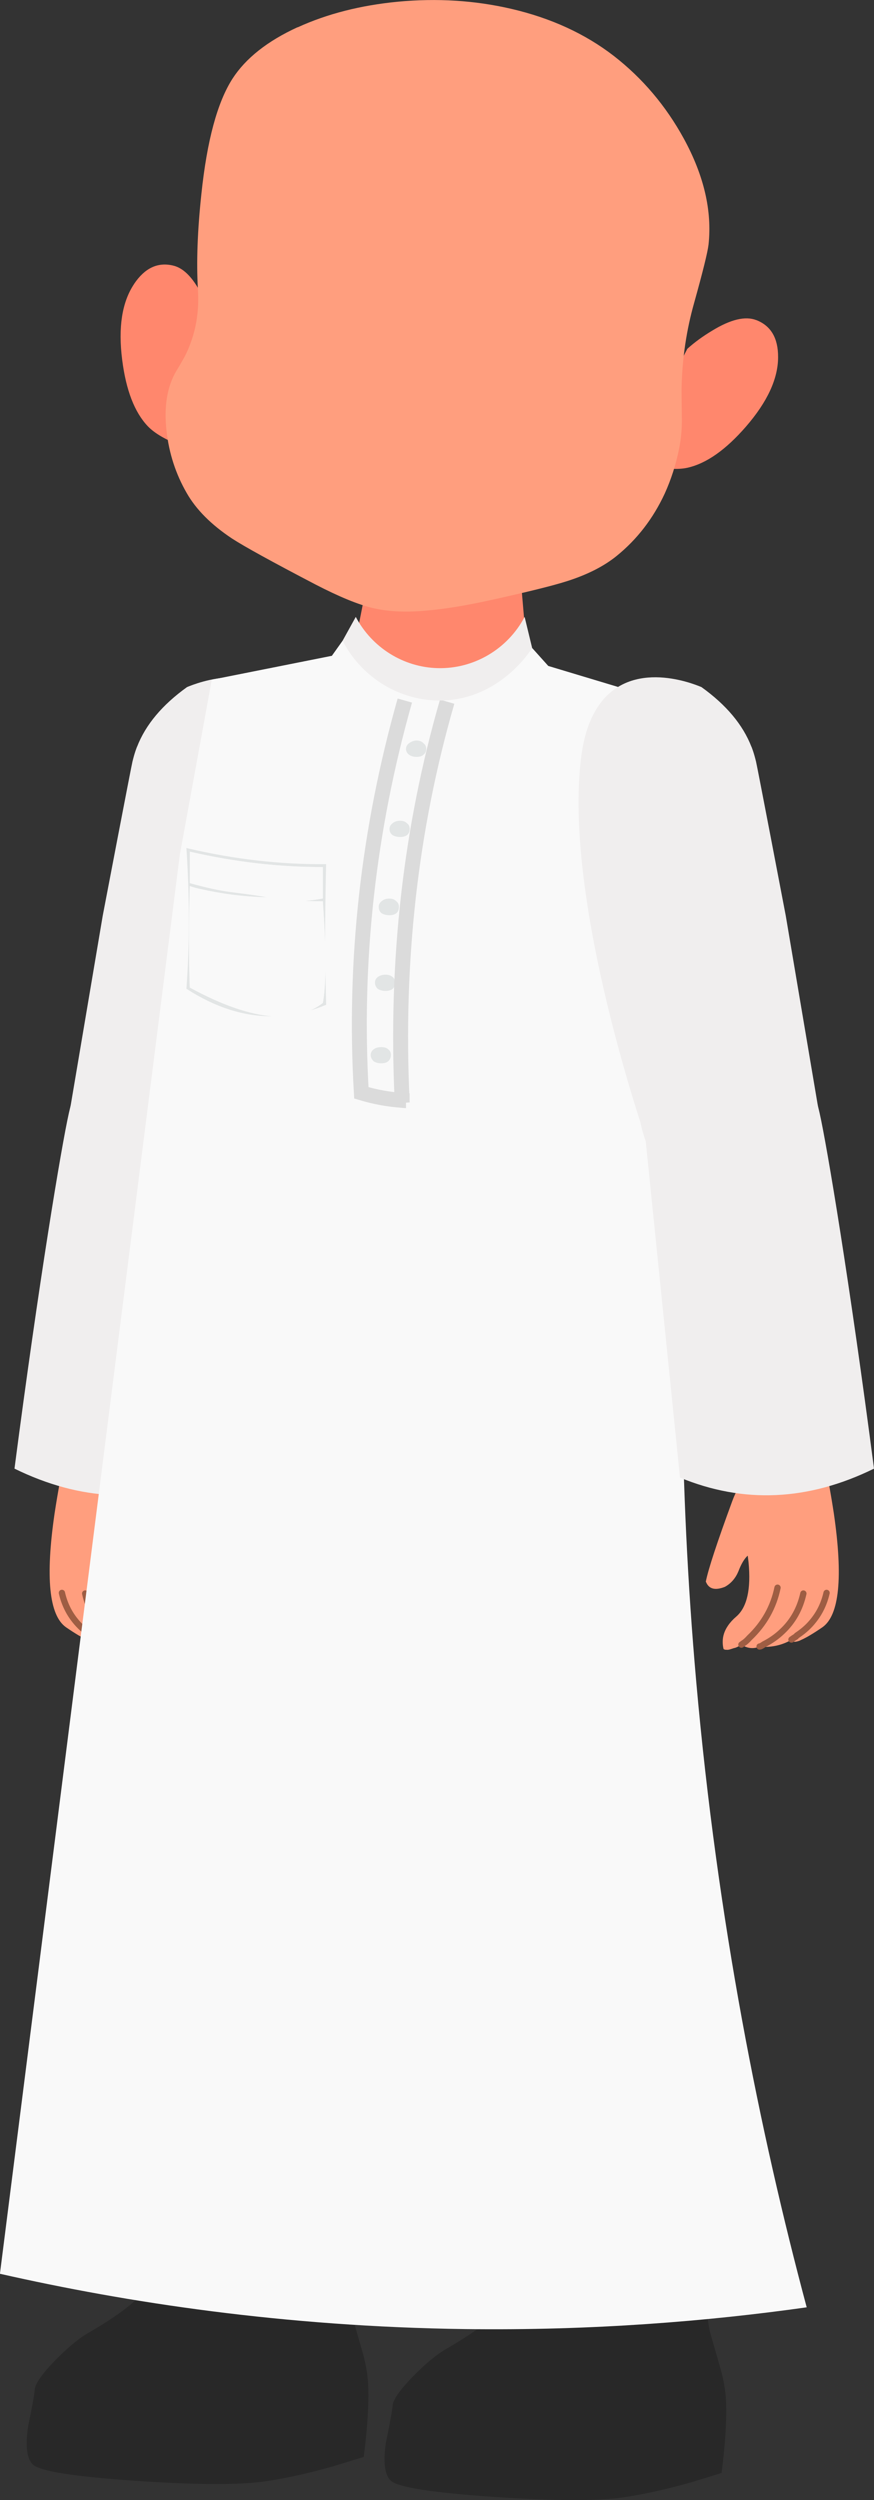 <?xml version="1.0" encoding="UTF-8"?>
<svg id="Layer_2" data-name="Layer 2" xmlns="http://www.w3.org/2000/svg" viewBox="0 0 139.34 398.59">
  <rect x="0" y="0" width="139.34" height="398.59" fill="#333333" stroke="none"/>
  <defs>
    <style>
      .cls-1 {
        fill: #ff9e7e;
      }

      .cls-2 {
        fill: #ff876d;
      }

      .cls-3 {
        stroke: #9e5d43;
        stroke-linecap: round;
        stroke-linejoin: round;
      }

      .cls-3, .cls-4 {
        fill: none;
      }

      .cls-5 {
        fill: #d58960;
      }

      .cls-6 {
        fill: #282828;
      }

      .cls-7 {
        fill: #b16953;
      }

      .cls-8 {
        fill: #e2e5e5;
      }

      .cls-9 {
        fill: #f9f9f9;
      }

      .cls-10 {
        fill: #efefef;
      }

      .cls-4 {
        stroke: #dbdbdb;
        stroke-miterlimit: 23.8;
        stroke-width: 2.38px;
      }

      .cls-11 {
        fill: #f0eeee;
      }
    </style>
  </defs>
  <g id="Layer_1-2" data-name="Layer 1">
    <g>
      <g>
        <g id="FlashAICB_1_Layer_1_Clip_Group_0_0_Layer2_1_FILL" data-name="FlashAICB 1 Layer 1  Clip Group  0 0 Layer2 1 FILL">
          <path class="cls-2" d="M82.1,112.03c-2.12,.83-4.23,1.5-6.32,1.99-6.77,1.6-12.37,1.28-16.79-.97-4.44-2.26-6.36-3.78-5.73-4.55,.21-.25,.64-.4,1.31-.47l.97-.03,3.52-17.79,23.21-6.64,2.34,27.35-2.49,1.09Z"/>
        </g>
        <g id="FlashAICB_1_Layer_1_Clip_Group_0_0_Layer2_2_FILL" data-name="FlashAICB 1 Layer 1  Clip Group  0 0 Layer2 2 FILL">
          <path class="cls-7" d="M63.31,84.64v-.06c4.03,.5,7.5,.27,10.41-.69-1.26,1.25-2.85,1.9-4.77,1.96-1.92,.08-3.8-.33-5.64-1.21Z"/>
        </g>
        <g id="FlashAICB_1_Layer_1_Clip_Group_0_0_Layer2_13_MEMBER_1_FILL" data-name="FlashAICB 1 Layer 1  Clip Group  0 0 Layer2 13 MEMBER 1 FILL">
          <path class="cls-2" d="M120.55,51.02c2.34,.9,3.51,2.86,3.5,5.91,0,3.45-1.71,7.14-5.12,11.08-3.21,3.7-6.32,5.89-9.32,6.56-1.51,.34-3.56,.21-6.15-.38-1.32-.29-2.02-.94-2.07-1.93l.31-1.43,7.88-15.22c1.13-1.02,2.44-1.98,3.94-2.88,2.95-1.81,5.3-2.37,7.04-1.7Z"/>
        </g>
        <g id="FlashAICB_1_Layer_1_Clip_Group_0_0_Layer2_13_MEMBER_2_FILL" data-name="FlashAICB 1 Layer 1  Clip Group  0 0 Layer2 13 MEMBER 2 FILL">
          <path class="cls-2" d="M21.37,45.28c1.69-2.53,3.75-3.52,6.19-2.95,1.81,.4,3.45,2.17,4.91,5.31l1.67,4.57-1.86,17.03-.53,1.36c-.61,.8-1.55,.97-2.82,.49-2.49-.96-4.27-2-5.35-3.12-2.13-2.23-3.49-5.77-4.1-10.6-.66-5.17-.03-9.2,1.89-12.08Z"/>
        </g>
        <g id="FlashAICB_1_Layer_1_Clip_Group_0_0_Layer2_13_MEMBER_3_FILL" data-name="FlashAICB 1 Layer 1  Clip Group  0 0 Layer2 13 MEMBER 3 FILL">
          <path class="cls-1" d="M47.45,4.36C52.17,2.2,57.51,.84,63.46,.27c6.22-.58,12.22-.21,18.01,1.13,6.35,1.47,11.81,3.98,16.38,7.51,4.58,3.56,8.31,7.96,11.18,13.21,3.2,5.87,4.51,11.49,3.93,16.88-.14,1.2-.9,4.29-2.29,9.27-1.23,4.35-1.89,8.8-2,13.36-.02,.31,0,2.1,.04,5.39,0,1.51-.14,3-.43,4.46-.51,2.55-1.28,4.95-2.3,7.2-1.85,3.99-4.41,7.31-7.68,9.96-2,1.62-4.6,2.95-7.8,3.98-2.25,.73-6.44,1.77-12.58,3.12-4.97,1.09-9.16,1.67-12.57,1.76-2.16,.04-4.12-.14-5.87-.55-2.34-.55-5.41-1.81-9.23-3.79-6.89-3.6-11.32-6.04-13.27-7.31-3.31-2.2-5.72-4.62-7.22-7.26-1.74-3.02-2.81-6.31-3.21-9.87-.44-3.91,.09-7.12,1.59-9.62,.38-.62,.7-1.17,.98-1.67,.51-.88,.93-1.8,1.27-2.75,.65-1.75,1.03-3.58,1.16-5.47,.07-.84,.07-1.9,0-3.17-.25-4.25-.07-9.29,.56-15.14,.89-8.48,2.54-14.59,4.96-18.36,2.1-3.25,5.56-5.99,10.37-8.2Z"/>
        </g>
      </g>
      <g>
        <g>
          <g id="Layer3_3_MEMBER_20_FILL" data-name="Layer3 3 MEMBER 20 FILL">
            <path class="cls-1" d="M29.12,252.18c-.4-2.02-1.82-6.32-4.23-12.88-2.42-6.56-7.52-7.65-15.3-3.25-.35,1.86-.64,3.61-.89,5.25-1.48,10.18-.87,16.22,1.81,18.12,1.48,1.02,2.64,1.7,3.45,2.05,.08,.04,.15,.08,.2,.1,.78,.29,1.21,.23,1.3-.18-.24-.17-.47-.32-.69-.46-.07-.07-.14-.14-.2-.21-.05-.03-.11-.07-.17-.11-.96-.66-1.77-1.41-2.43-2.24-1.03-1.28-1.73-2.75-2.11-4.42,.38,1.67,1.08,3.14,2.11,4.42,.65,.83,1.46,1.58,2.43,2.24,.06,.05,.12,.09,.17,.11,.07,.07,.14,.14,.2,.21,.22,.13,.45,.28,.69,.46,.16,.08,.32,.18,.47,.29,1.32,.66,2.78,.95,4.36,.87l.06-.02s.03,0,.04,.02l.15-.05s-.1-.02-.15-.05h-.03c-.19-.09-.35-.18-.47-.28-1.14-.58-2.12-1.27-2.95-2.07-1.72-1.6-2.85-3.61-3.38-6.05,.54,2.43,1.67,4.45,3.38,6.05,.83,.8,1.81,1.49,2.95,2.07,.12,.1,.28,.19,.47,.29h.03c.05,.02,.11,.04,.15,.04,.87,.38,1.75,.33,2.64-.14,.02,0,.06-.03,.11-.07,.06-.02,.11-.05,.14-.08l-.04-.02c-.16-.13-.32-.25-.49-.35-.28-.23-.52-.47-.74-.71-2.35-2.23-3.85-4.9-4.49-8,.64,3.1,2.14,5.77,4.49,8,.22,.25,.46,.49,.74,.71,.17,.1,.33,.22,.49,.35l.04,.02c.2,.12,.4,.23,.62,.34s.42,.18,.61,.21c.23,.08,.46,.16,.68,.22,.12,.03,.24,.05,.36,.05,.11-.01,.23-.02,.37-.02,.08-.05,.14-.08,.21-.1,.1-.38,.14-.76,.14-1.13,.01-.9-.27-1.78-.85-2.62-.34-.5-.78-.98-1.32-1.44-1.71-1.48-2.36-4.36-1.95-8.65,.04-.34,.08-.69,.13-1.06,.54,.48,1.04,1.32,1.49,2.51,.47,1.12,1.19,1.94,2.16,2.47,1.56,.61,2.56,.34,3.01-.8Z"/>
          </g>
          <path id="Layer3_3_MEMBER_20_1_STROKES" data-name="Layer3 3 MEMBER 20 1 STROKES" class="cls-3" d="M15.47,261.39c-.24-.17-.47-.32-.69-.46-.07-.07-.14-.14-.2-.21-.05-.03-.11-.07-.17-.11-.96-.66-1.77-1.41-2.43-2.24-1.03-1.28-1.73-2.75-2.11-4.42m10.69,8.55s-.1-.02-.15-.05h-.03c-.19-.09-.35-.18-.47-.28-1.14-.58-2.12-1.27-2.95-2.07-1.72-1.6-2.85-3.61-3.38-6.05m9.88,8.16l-.04-.02c-.16-.13-.32-.25-.49-.35-.28-.23-.52-.47-.74-.71-2.35-2.23-3.85-4.9-4.49-8"/>
        </g>
        <g id="Symbol_3_0_Layer2_0_FILL" data-name="Symbol 3 0 Layer2 0 FILL">
          <path class="cls-11" d="M21.84,119.06c-.09,.24-.18,.48-.26,.72,0,0-.19,.57-.34,1.16,0,0-.04,.16-.12,.47-.22,.91-4.35,22.52-4.74,24.57-1.91,11.33-3.83,22.65-5.74,33.98,.93,6.31,4.92,11.33,10.2,12.74,4.27,1.14,7.97-.45,9.21-1,7.61-3.4,9.3-11.71,9.49-12.73,2.52-7.87,11.23-36.18,9.69-55.96-.28-3.64-.9-6.82-2.36-9.45-4.92-8.9-15.54-4.65-17.05-4.02-3.96,2.84-6.61,6.01-7.97,9.52Z"/>
        </g>
        <g id="Symbol_3_0_Layer2_0_FILL-2" data-name="Symbol 3 0 Layer2 0 FILL">
          <path class="cls-11" d="M10.98,177.46c-1.19,5.3-4.8,26.94-8.67,56.68,10.47,5.14,20.78,5.62,30.93,1.43,1.9-18.66,3.8-37.32,5.7-55.97-.32-5.98-4.02-11.17-9.4-13.21-6.09-2.31-11.61,.45-12.46,.89h0c-3.64,2.17-5.23,6.3-6.1,10.18Z"/>
        </g>
      </g>
      <g id="Layer3_3_MEMBER_2_MEMBER_0_MEMBER_0_FILL" data-name="Layer3 3 MEMBER 2 MEMBER 0 MEMBER 0 FILL">
        <path class="cls-5" d="M79.48,328.22h25.76v39.25h-25.76v-39.25Z"/>
      </g>
      <g id="Layer3_3_MEMBER_5_MEMBER_0_MEMBER_0_FILL" data-name="Layer3 3 MEMBER 5 MEMBER 0 MEMBER 0 FILL">
        <path class="cls-5" d="M37.54,325.66h25.76v39.25h-25.76v-39.25Z"/>
      </g>
      <g>
        <g id="Layer3_3_MEMBER_10_MEMBER_0_FILL" data-name="Layer3 3 MEMBER 10 MEMBER 0 FILL">
          <path class="cls-6" d="M30.07,354.07c.11,.24-.08,1.74-.55,4.5-.47,2.89-.45,5.22,.06,6.99,.45,1.55,.95,3.75,1.49,6.6,.65,1.62,1.83,1.18,3.56-1.33,1.96-2.87,4.36-5.74,7.18-8.61,2.72-2.74,4.86-4.52,6.44-5.34l1.46-.71c.86-.37,1.74-.51,2.62-.42,.93,.09,1.75,.41,2.46,.97,.84,.67,1.23,1.4,1.16,2.2-.06,.84-.17,2.35-.32,4.53-.06,2.09,.11,4.02,.52,5.79,.06,.24,.58,2.04,1.55,5.4,.58,1.96,.92,3.83,1,5.6,.13,2.96-.11,6.77-.71,11.46l-4.95,1.52c-3.97,1.12-7.59,1.92-10.87,2.39-4.1,.58-10.95,.55-20.55-.1-9.79-.67-15.25-1.53-16.37-2.59-.97-.91-1.23-2.91-.78-6.02,.67-3.26,1.02-5.23,1.07-5.92,.06-.95,1.15-2.51,3.27-4.69,1.98-2.01,3.69-3.43,5.11-4.27,6-3.45,9.33-6.27,10-8.45,.26-.8,.57-2.46,.94-4.98,.3-1.92,.71-3.19,1.23-3.82,.67-.84,1.43-1.34,2.3-1.49,.84-.13,1.4,.13,1.68,.78Z"/>
        </g>
        <g id="Layer3_3_MEMBER_10_MEMBER_3_FILL" data-name="Layer3 3 MEMBER 10 MEMBER 3 FILL">
          <path class="cls-6" d="M27.74,357.73c-.28-1.55-.43-2.69-.45-3.43-.05-.72,1.76-1.17,5.4-1.36,3.63-.17,8.11,.11,13.46,.84,5.32,.73,8.27,1.8,8.83,3.2,.57,1.41-2.26,3.77-8.48,7.09-6.22,3.34-10.93,6.64-14.14,9.9-.67,.82-2.45,.91-5.34,.26-1.6-.37-3.94-1-7.02-1.91-.52-.11-.82-.42-.91-.94-.09-.52,.1-.92,.55-1.2,5.2-3.15,7.99-6.25,8.38-9.29,.06-.54-.03-1.6-.29-3.17Z"/>
        </g>
      </g>
      <g id="Layer3_3_MEMBER_10_MEMBER_6_FILL" data-name="Layer3 3 MEMBER 10 MEMBER 6 FILL">
        <path class="cls-10" d="M54.17,365.04c.32,.52,.25,1.01-.23,1.49-.39,.39-.81,.44-1.26,.16-2.24-1.34-5.03-2.23-8.35-2.69-2.39-.3-4.89-.4-7.48-.29-1.29,.06-2.35,.16-3.17,.29l-.61-.16c-.35-.24-.41-.69-.19-1.36,.24-.76,1.55-1.21,3.95-1.36,2.14-.13,4.55,0,7.25,.39,2.46,.37,4.66,.88,6.6,1.55,1.96,.67,3.13,1.33,3.49,1.97Z"/>
      </g>
      <g>
        <g id="Layer3_3_MEMBER_11_MEMBER_0_FILL" data-name="Layer3 3 MEMBER 11 MEMBER 0 FILL">
          <path class="cls-6" d="M85.44,355.85c.84-.13,1.4,.13,1.68,.78,.11,.24-.08,1.74-.55,4.5-.47,2.89-.45,5.22,.06,6.99,.45,1.55,.95,3.75,1.49,6.6,.65,1.62,1.83,1.18,3.56-1.33,1.96-2.87,4.36-5.74,7.18-8.61,2.72-2.74,4.86-4.52,6.44-5.34l-11.81-4.01c9.71,1.83,15,2.79,15.89,2.88,.93,.09,1.75,.41,2.46,.97,.84,.67,1.23,1.4,1.16,2.2-.06,.84-.17,2.35-.32,4.53-.06,2.09,.11,4.02,.52,5.79,.06,.24,.58,2.04,1.55,5.4,.58,1.96,.92,3.83,1,5.6,.13,2.96-.11,6.77-.71,11.46l-4.95,1.52c-3.97,1.12-7.59,1.92-10.87,2.39-4.1,.58-10.95,.55-20.55-.1-9.79-.67-15.25-1.53-16.37-2.59-.97-.91-1.23-2.91-.78-6.02,.67-3.26,1.02-5.23,1.07-5.92,.06-.95,1.15-2.51,3.27-4.69,1.98-2.01,3.69-3.43,5.11-4.27,6-3.45,9.33-6.27,10-8.45,.26-.8,.57-2.46,.94-4.98,.3-1.92,.71-3.19,1.23-3.82,.67-.84,1.43-1.34,2.3-1.49Z"/>
        </g>
        <g id="Layer3_3_MEMBER_11_MEMBER_3_FILL" data-name="Layer3 3 MEMBER 11 MEMBER 3 FILL">
          <path class="cls-6" d="M76.15,373.94c-.09-.52,.1-.92,.55-1.2,5.2-3.15,7.99-6.25,8.38-9.29,.06-.54-.09-1.67-.45-3.4-.24-1.13-.34-2-.29-2.62,3.89-2.89,9.92-2.89,18.09,0,1.8,.78,3.92,1.85,6.34,3.2,4.36,2.42,4.96,5.36,1.81,8.83-3.15,3.47-10.2,5.82-21.16,7.05-.67,.82-2.45,.91-5.34,.26-1.6-.37-3.94-1-7.02-1.91-.52-.11-.82-.42-.91-.94Z"/>
        </g>
      </g>
      <g id="Layer3_3_MEMBER_11_MEMBER_6_FILL" data-name="Layer3 3 MEMBER 11 MEMBER 6 FILL">
        <path class="cls-10" d="M96.11,367.6c.32,.52,.25,1.01-.23,1.49-.39,.39-.81,.44-1.26,.16-2.24-1.34-5.03-2.23-8.35-2.69-2.39-.3-4.89-.4-7.48-.29-1.29,.06-2.35,.16-3.17,.29l-.61-.16c-.35-.24-.41-.69-.19-1.36,.24-.76,1.55-1.21,3.95-1.36,2.14-.13,4.55,0,7.25,.39,2.46,.37,4.66,.88,6.6,1.55,1.96,.67,3.13,1.33,3.49,1.97Z"/>
      </g>
      <g>
        <g id="Symbol_2_0_Layer2_0_FILL" data-name="Symbol 2 0 Layer2 0 FILL">
          <path class="cls-9" d="M52.94,104.51l1.68-2.36c.63,.43,1.25,.85,1.88,1.26,.63,.41,1.27,.79,1.94,1.13,.63,.37,1.26,.69,1.91,.97,2.39,1.12,4.91,1.88,7.54,2.27,2.52,.32,5.05,.22,7.57-.32,2.65-.6,5.16-1.6,7.51-2.98,.63-.39,1.25-.78,1.88-1.16l2.56,2.85,11.29,3.4,6.05,23.95c.84,3.73,1.43,7.51,1.78,11.33,.13,1.45,.57,6.82,1.33,16.12,.24,2.7,.49,5.74,.74,9.13h.03l1.13,11.91c-1.49,25.13-1.59,54.16,1.25,86.21,3.39,38.28,10.16,71.81,17.6,99.63-15.79,2.23-34.09,3.73-54.41,3.47-28.91-.38-54.02-4.24-74.21-8.82,9.56-75.42,19.12-150.84,28.68-226.25,1.7-9.29,3.4-18.58,5.09-27.88,6.39-1.27,12.78-2.55,19.17-3.82Z"/>
        </g>
        <g id="Symbol_2_0_Layer2_0_MEMBER_0_FILL" data-name="Symbol 2 0 Layer2 0 MEMBER 0 FILL">
          <path class="cls-9" d="M103.65,127.91c.13,.6,.26,1.21,.39,1.81,.71,3.28,1.31,6.58,1.78,9.9,.5,3.52,.97,7.05,1.42,10.61,.32,2.5,.4,5,.23,7.51-.54-5.39-1.25-11-2.14-16.83-1.12-7.77-1.78-12.1-1.97-13.01h.29Z"/>
        </g>
        <g id="Symbol_2_0_Layer2_0_MEMBER_1_FILL" data-name="Symbol 2 0 Layer2 0 MEMBER 1 FILL">
          <path class="cls-9" d="M35.79,126.84h.29c-.19,.91-.85,5.24-1.97,13.01-.88,5.82-1.6,11.43-2.14,16.83-.17-2.5-.1-5,.23-7.51,.45-3.56,.93-7.1,1.42-10.61,.47-3.32,1.07-6.62,1.78-9.9,.13-.6,.26-1.21,.39-1.81Z"/>
        </g>
      </g>
      <g>
        <g>
          <g id="Layer3_3_MEMBER_20_FILL-2" data-name="Layer3 3 MEMBER 20 FILL">
            <path class="cls-1" d="M112.52,252.18c.4-2.02,1.82-6.32,4.23-12.88,2.42-6.56,7.52-7.65,15.3-3.25,.35,1.86,.64,3.61,.89,5.25,1.48,10.18,.87,16.22-1.81,18.12-1.48,1.02-2.64,1.7-3.45,2.05-.08,.04-.15,.08-.2,.1-.78,.29-1.21,.23-1.3-.18,.24-.17,.47-.32,.69-.46,.07-.07,.14-.14,.2-.21,.05-.03,.11-.07,.17-.11,.96-.66,1.77-1.41,2.43-2.24,1.03-1.28,1.73-2.75,2.11-4.42-.38,1.67-1.08,3.14-2.11,4.42-.65,.83-1.46,1.58-2.43,2.24-.06,.05-.12,.09-.17,.11-.07,.07-.14,.14-.2,.21-.22,.13-.45,.28-.69,.46-.16,.08-.32,.18-.47,.29-1.32,.66-2.78,.95-4.36,.87l-.06-.02s-.03,0-.04,.02l-.15-.05s.1-.02,.15-.05h.03c.19-.09,.35-.18,.47-.28,1.14-.58,2.12-1.27,2.95-2.07,1.72-1.6,2.85-3.61,3.38-6.05-.54,2.43-1.67,4.45-3.38,6.05-.83,.8-1.81,1.49-2.95,2.07-.12,.1-.28,.19-.47,.29h-.03c-.05,.02-.11,.04-.15,.04-.87,.38-1.75,.33-2.64-.14-.02,0-.06-.03-.11-.07-.06-.02-.11-.05-.14-.08l.04-.02c.16-.13,.32-.25,.49-.35,.28-.23,.52-.47,.74-.71,2.35-2.23,3.85-4.9,4.49-8-.64,3.1-2.14,5.77-4.49,8-.22,.25-.46,.49-.74,.71-.17,.1-.33,.22-.49,.35l-.04,.02c-.2,.12-.4,.23-.62,.34s-.42,.18-.61,.21c-.23,.08-.46,.16-.68,.22-.12,.03-.24,.05-.36,.05-.11-.01-.23-.02-.37-.02-.08-.05-.14-.08-.21-.1-.1-.38-.14-.76-.14-1.13-.01-.9,.27-1.78,.85-2.62,.34-.5,.78-.98,1.32-1.44,1.71-1.48,2.36-4.36,1.95-8.65-.04-.34-.08-.69-.13-1.06-.54,.48-1.04,1.32-1.49,2.51-.47,1.12-1.19,1.94-2.16,2.47-1.56,.61-2.56,.34-3.01-.8Z"/>
          </g>
          <path id="Layer3_3_MEMBER_20_1_STROKES-2" data-name="Layer3 3 MEMBER 20 1 STROKES" class="cls-3" d="M131.78,253.95c-.38,1.67-1.08,3.14-2.11,4.42-.65,.83-1.46,1.58-2.43,2.24-.06,.05-.12,.09-.17,.11-.07,.07-.14,.14-.2,.21-.22,.13-.45,.28-.69,.46m1.9-7.34c-.54,2.43-1.67,4.45-3.38,6.05-.83,.8-1.81,1.49-2.95,2.07-.12,.1-.28,.19-.47,.29h-.03c-.05,.02-.11,.04-.15,.04m2.86-9.38c-.64,3.1-2.14,5.77-4.49,8-.22,.25-.46,.49-.74,.71-.17,.1-.33,.22-.49,.35l-.04,.02"/>
        </g>
        <g id="Symbol_3_0_Layer2_0_FILL-3" data-name="Symbol 3 0 Layer2 0 FILL">
          <path class="cls-11" d="M119.81,119.06c.09,.24,.18,.48,.26,.72,0,0,.19,.57,.34,1.16,0,0,.04,.16,.12,.47,.22,.91,4.35,22.52,4.74,24.57,1.91,11.33,3.83,22.65,5.74,33.98-.93,6.31-4.92,11.33-10.2,12.74-4.27,1.14-7.97-.45-9.21-1-7.61-3.4-9.3-11.71-9.49-12.73-2.52-7.87-11.23-36.18-9.69-55.96,.28-3.64,.9-6.82,2.36-9.45,4.92-8.9,15.54-4.65,17.05-4.02,3.96,2.84,6.61,6.01,7.97,9.52Z"/>
        </g>
        <g id="Symbol_3_0_Layer2_0_FILL-4" data-name="Symbol 3 0 Layer2 0 FILL">
          <path class="cls-11" d="M130.67,177.46c1.19,5.3,4.8,26.94,8.67,56.68-10.47,5.14-20.78,5.62-30.93,1.43-1.9-18.66-3.8-37.32-5.7-55.97,.32-5.98,4.02-11.17,9.4-13.21,6.09-2.31,11.61,.45,12.46,.89h0c3.64,2.17,5.23,6.3,6.1,10.18Z"/>
        </g>
      </g>
      <g>
        <g id="FlashAICB_Assets_5_Layer_1_Clip_Group_4_0_Layer1_8_FILL" data-name="FlashAICB Assets 5 Layer 1  Clip Group  4 0 Layer1 8 FILL">
          <path class="cls-8" d="M67.95,119.41c0,.38-.14,.68-.41,.89-.25,.25-.62,.37-1.12,.37s-.91-.12-1.24-.37c-.3-.25-.45-.55-.45-.89,0-.36,.15-.66,.45-.89,.4-.31,.81-.46,1.24-.46,.47,0,.85,.15,1.12,.46,.27,.19,.41,.49,.41,.89Z"/>
        </g>
        <g id="FlashAICB_Assets_5_Layer_1_Clip_Group_4_0_Layer1_9_FILL" data-name="FlashAICB Assets 5 Layer 1  Clip Group  4 0 Layer1 9 FILL">
          <path class="cls-8" d="M65.32,132.17c0,.4-.14,.72-.41,.95-.27,.21-.65,.32-1.12,.32s-.89-.11-1.24-.32c-.3-.25-.45-.56-.45-.95,0-.36,.15-.66,.45-.89,.32-.29,.74-.43,1.24-.43s.85,.14,1.12,.43c.27,.19,.41,.49,.41,.89Z"/>
        </g>
        <g id="FlashAICB_Assets_5_Layer_1_Clip_Group_4_0_Layer1_10_FILL" data-name="FlashAICB Assets 5 Layer 1  Clip Group  4 0 Layer1 10 FILL">
          <path class="cls-8" d="M63.6,144.58c0,.44-.14,.78-.41,1.01-.27,.21-.65,.32-1.12,.32s-.89-.11-1.24-.32c-.3-.25-.45-.58-.45-1.01,0-.36,.15-.66,.45-.89,.32-.29,.74-.43,1.24-.43,.47,0,.85,.14,1.12,.43,.27,.21,.41,.51,.41,.89Z"/>
        </g>
        <g id="FlashAICB_Assets_5_Layer_1_Clip_Group_4_0_Layer1_11_FILL" data-name="FlashAICB Assets 5 Layer 1  Clip Group  4 0 Layer1 11 FILL">
          <path class="cls-8" d="M63,156.65c0,.44-.14,.78-.41,1.01-.27,.21-.65,.32-1.12,.32s-.89-.11-1.24-.32c-.3-.29-.45-.62-.45-1.01,0-.36,.15-.66,.45-.89,.35-.25,.76-.37,1.24-.37,.45,0,.82,.12,1.12,.37,.27,.21,.41,.51,.41,.89Z"/>
        </g>
        <g id="FlashAICB_Assets_5_Layer_1_Clip_Group_4_0_Layer1_12_FILL" data-name="FlashAICB Assets 5 Layer 1  Clip Group  4 0 Layer1 12 FILL">
          <path class="cls-8" d="M62.32,168.2c0,.38-.14,.71-.41,.98-.27,.23-.65,.34-1.12,.34-.5,0-.91-.11-1.24-.34-.3-.31-.45-.63-.45-.98,0-.36,.15-.66,.45-.89,.3-.25,.71-.37,1.24-.37s.87,.12,1.12,.37c.27,.19,.41,.49,.41,.89Z"/>
        </g>
        <path id="FlashAICB_Assets_5_Layer_1_Clip_Group_4_0_Layer1_13_1_STROKES" data-name="FlashAICB Assets 5 Layer 1  Clip Group  4 0 Layer1 13 1 STROKES" class="cls-4" d="M64.54,111.69c-5.85,20.69-8.16,41.54-6.93,62.54,2.17,.65,4.34,1.05,6.5,1.19,0,.14,.01,.28,.02,.42m.6-.37c-.21,0-.41-.02-.62-.04-1.05-22.22,1.35-43.41,7.18-63.56"/>
        <g id="FlashAICB_Assets_5_Layer_1_Clip_Group_4_0_Layer1_16_MEMBER_0_MEMBER_0_FILL" data-name="FlashAICB Assets 5 Layer 1  Clip Group  4 0 Layer1 16 MEMBER 0 MEMBER 0 FILL">
          <path class="cls-8" d="M51.99,160.2l-.14,.05c-.8,.33-1.61,.62-2.43,.85,.73-.32,1.42-.73,2.05-1.22,.24-1.29,.38-3.1,.41-5.41,.03,1.98,.07,3.89,.12,5.73m-22.25-25l.31,.08c7.33,1.71,14.55,2.54,21.64,2.49h.29c-.1,4.54-.16,8.82-.16,12.83-.06-2.04-.18-4.35-.37-6.92-.99,0-1.99,0-3.02-.04,1.06-.08,2.06-.21,3.02-.4v-5.01c-6.96,.02-14.02-.8-21.2-2.45v5c2.57,.72,4.74,1.19,6.5,1.42,1.82,.23,3.18,.41,4.09,.55,.91,.14,1.49,.24,1.75,.3-1.97-.05-3.95-.2-5.95-.47-1.54-.21-3.09-.49-4.65-.84-.59-.12-1.18-.28-1.75-.48-.16,5.98-.16,11.37,0,16.17,5.14,2.8,9.57,4.33,13.28,4.59-4.57,.06-9.13-1.38-13.69-4.31l-.12-.08c.52-7.06,.52-14.54,0-22.44Z"/>
          <path class="cls-9" d="M30.27,140.78v-5c7.17,1.65,14.24,2.47,21.2,2.45v5.01c-.95,.18-1.96,.32-3.02,.4,1.02,.03,2.03,.05,3.02,.04,.18,2.57,.31,4.87,.37,6.92v.86c.02,1.03,.03,2.04,.04,3.03-.03,2.31-.16,4.11-.41,5.41-.63,.49-1.31,.9-2.05,1.22-1.7,.75-3.65,1.06-5.87,.92-3.71-.26-8.14-1.79-13.28-4.59-.16-4.8-.16-10.19,0-16.17,.57,.2,1.15,.36,1.75,.48,1.56,.35,3.11,.63,4.65,.84,1.99,.27,3.98,.42,5.95,.47-.25-.06-.84-.16-1.75-.3-.91-.14-2.27-.32-4.09-.55-1.76-.22-3.92-.7-6.5-1.42Z"/>
        </g>
      </g>
      <path class="cls-11" d="M54.62,102.15l2.1-3.8c2.58,4.89,7.58,8.03,13.06,8.17,5.76,.15,11.15-3.03,13.86-8.17,.4,1.65,.8,3.31,1.2,4.96-.33,.54-5.23,8.19-14.45,8.37-6.56,.12-12.69-3.58-15.77-9.53Z"/>
    </g>
  </g>
</svg>